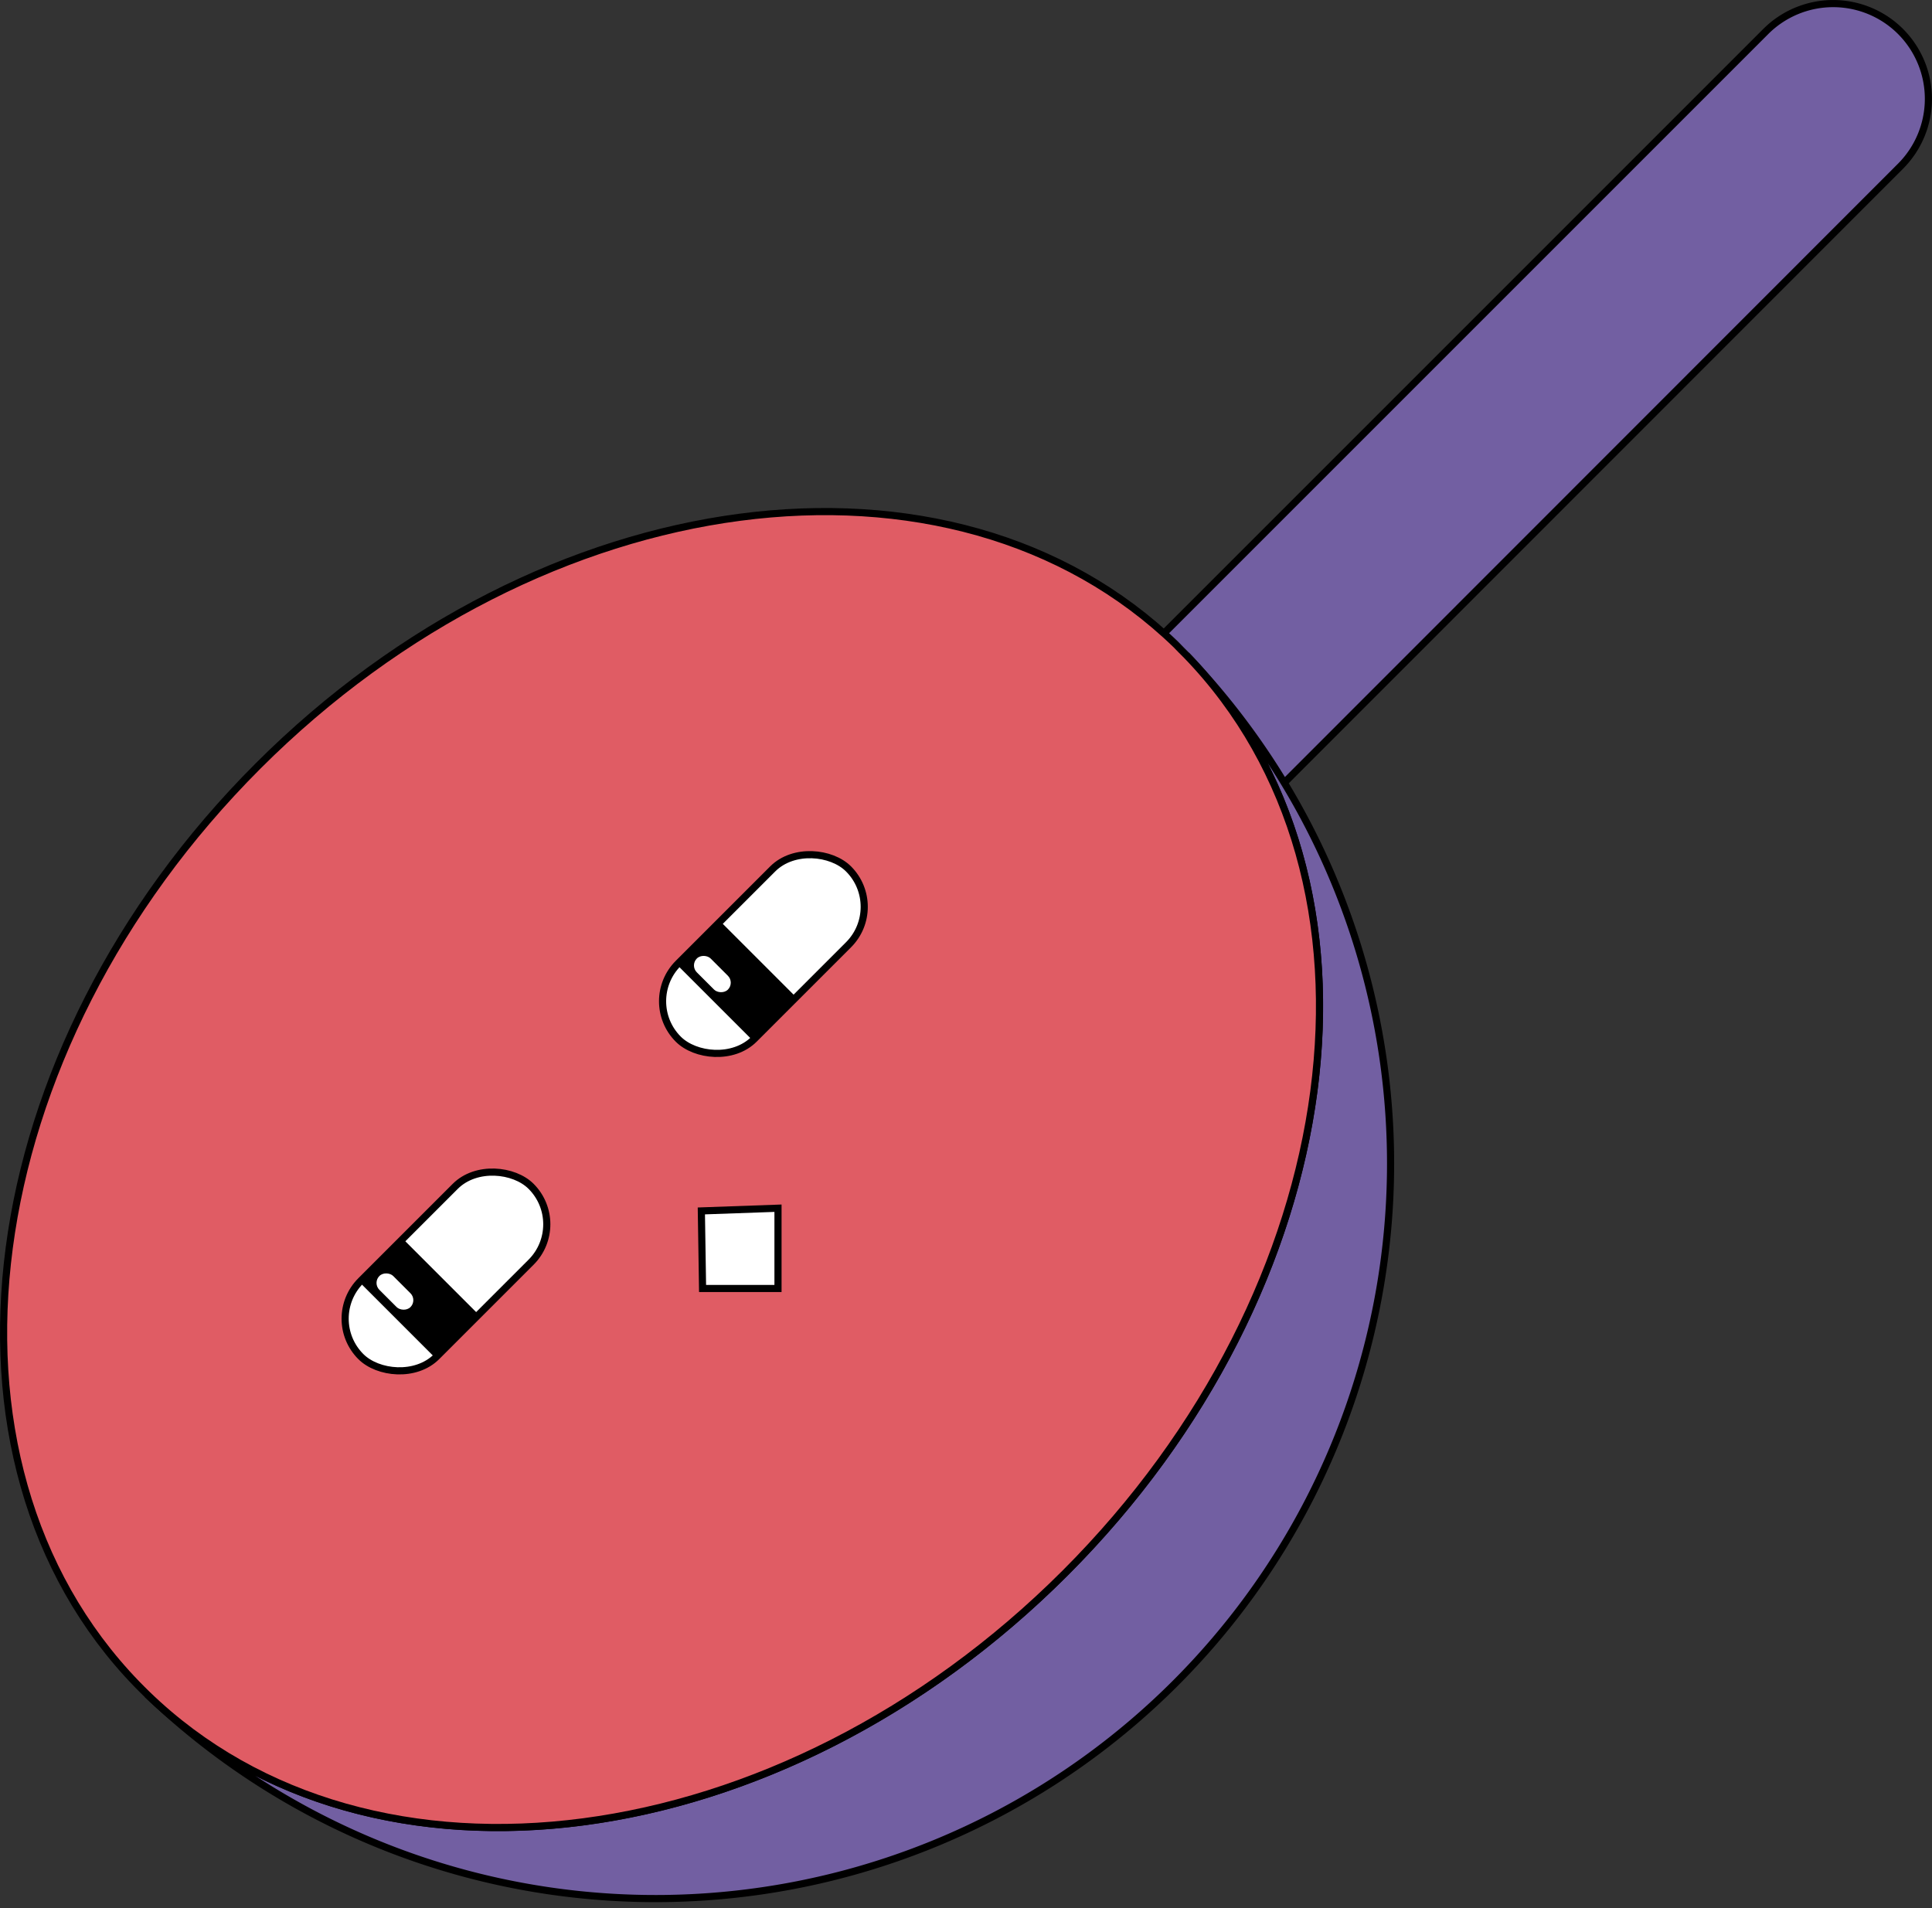 <svg xmlns="http://www.w3.org/2000/svg" viewBox="0 0 270.73 267.38"><rect x="0" y="0" width="270.73" height="267.38" fill="#333333" stroke="none"/><defs><style>.cls-1{fill:#725fa2;}.cls-1,.cls-2,.cls-3{stroke:#000;stroke-miterlimit:10;}.cls-2{fill:#e05c64;}.cls-3,.cls-4{fill:#fff;}</style></defs><title>pot</title><g id="Layer_2" data-name="Layer 2"><g id="Garlic"><path class="cls-1" d="M266.32,4.41a13.36,13.36,0,0,1,0,18.88L176.65,113,157.77,94.08,247.44,4.41A13.36,13.36,0,0,1,266.32,4.41Z"/><path class="cls-1" d="M166.25,91.81A103,103,0,0,1,20.62,237.44c31.4,30.39,88.73,22.91,128.63-17S196.64,123.21,166.25,91.81Z"/><path class="cls-2" d="M165.52,91.08c.25.24.49.48.73.73,30.39,31.4,22.9,88.73-17,128.63S52,267.83,20.62,237.44l-.74-.73-.72-.73c-30.39-31.4-22.91-88.74,17-128.64s97.24-47.38,128.64-17Z"/><rect class="cls-3" x="45.63" y="170.66" width="33.74" height="15.03" rx="7.52" transform="translate(-107.69 96.38) rotate(-45)"/><rect x="54.43" y="174.43" width="8.59" height="15.03" transform="translate(-111.45 94.82) rotate(-45)"/><rect class="cls-4" x="53.97" y="177.91" width="2.74" height="6.16" rx="1.37" transform="translate(-111.77 92.14) rotate(-45)"/><rect class="cls-3" x="90.11" y="126.17" width="33.74" height="15.03" rx="7.52" transform="translate(-63.2 114.81) rotate(-45)"/><rect x="98.92" y="129.94" width="8.59" height="15.03" transform="translate(-66.97 113.25) rotate(-45)"/><rect class="cls-4" x="98.45" y="133.42" width="2.74" height="6.16" rx="1.37" transform="translate(-67.28 110.56) rotate(-45)"/><polygon class="cls-3" points="109.02 169.31 109.02 180.56 98.45 180.56 98.28 169.69 109.02 169.31"/></g></g></svg>